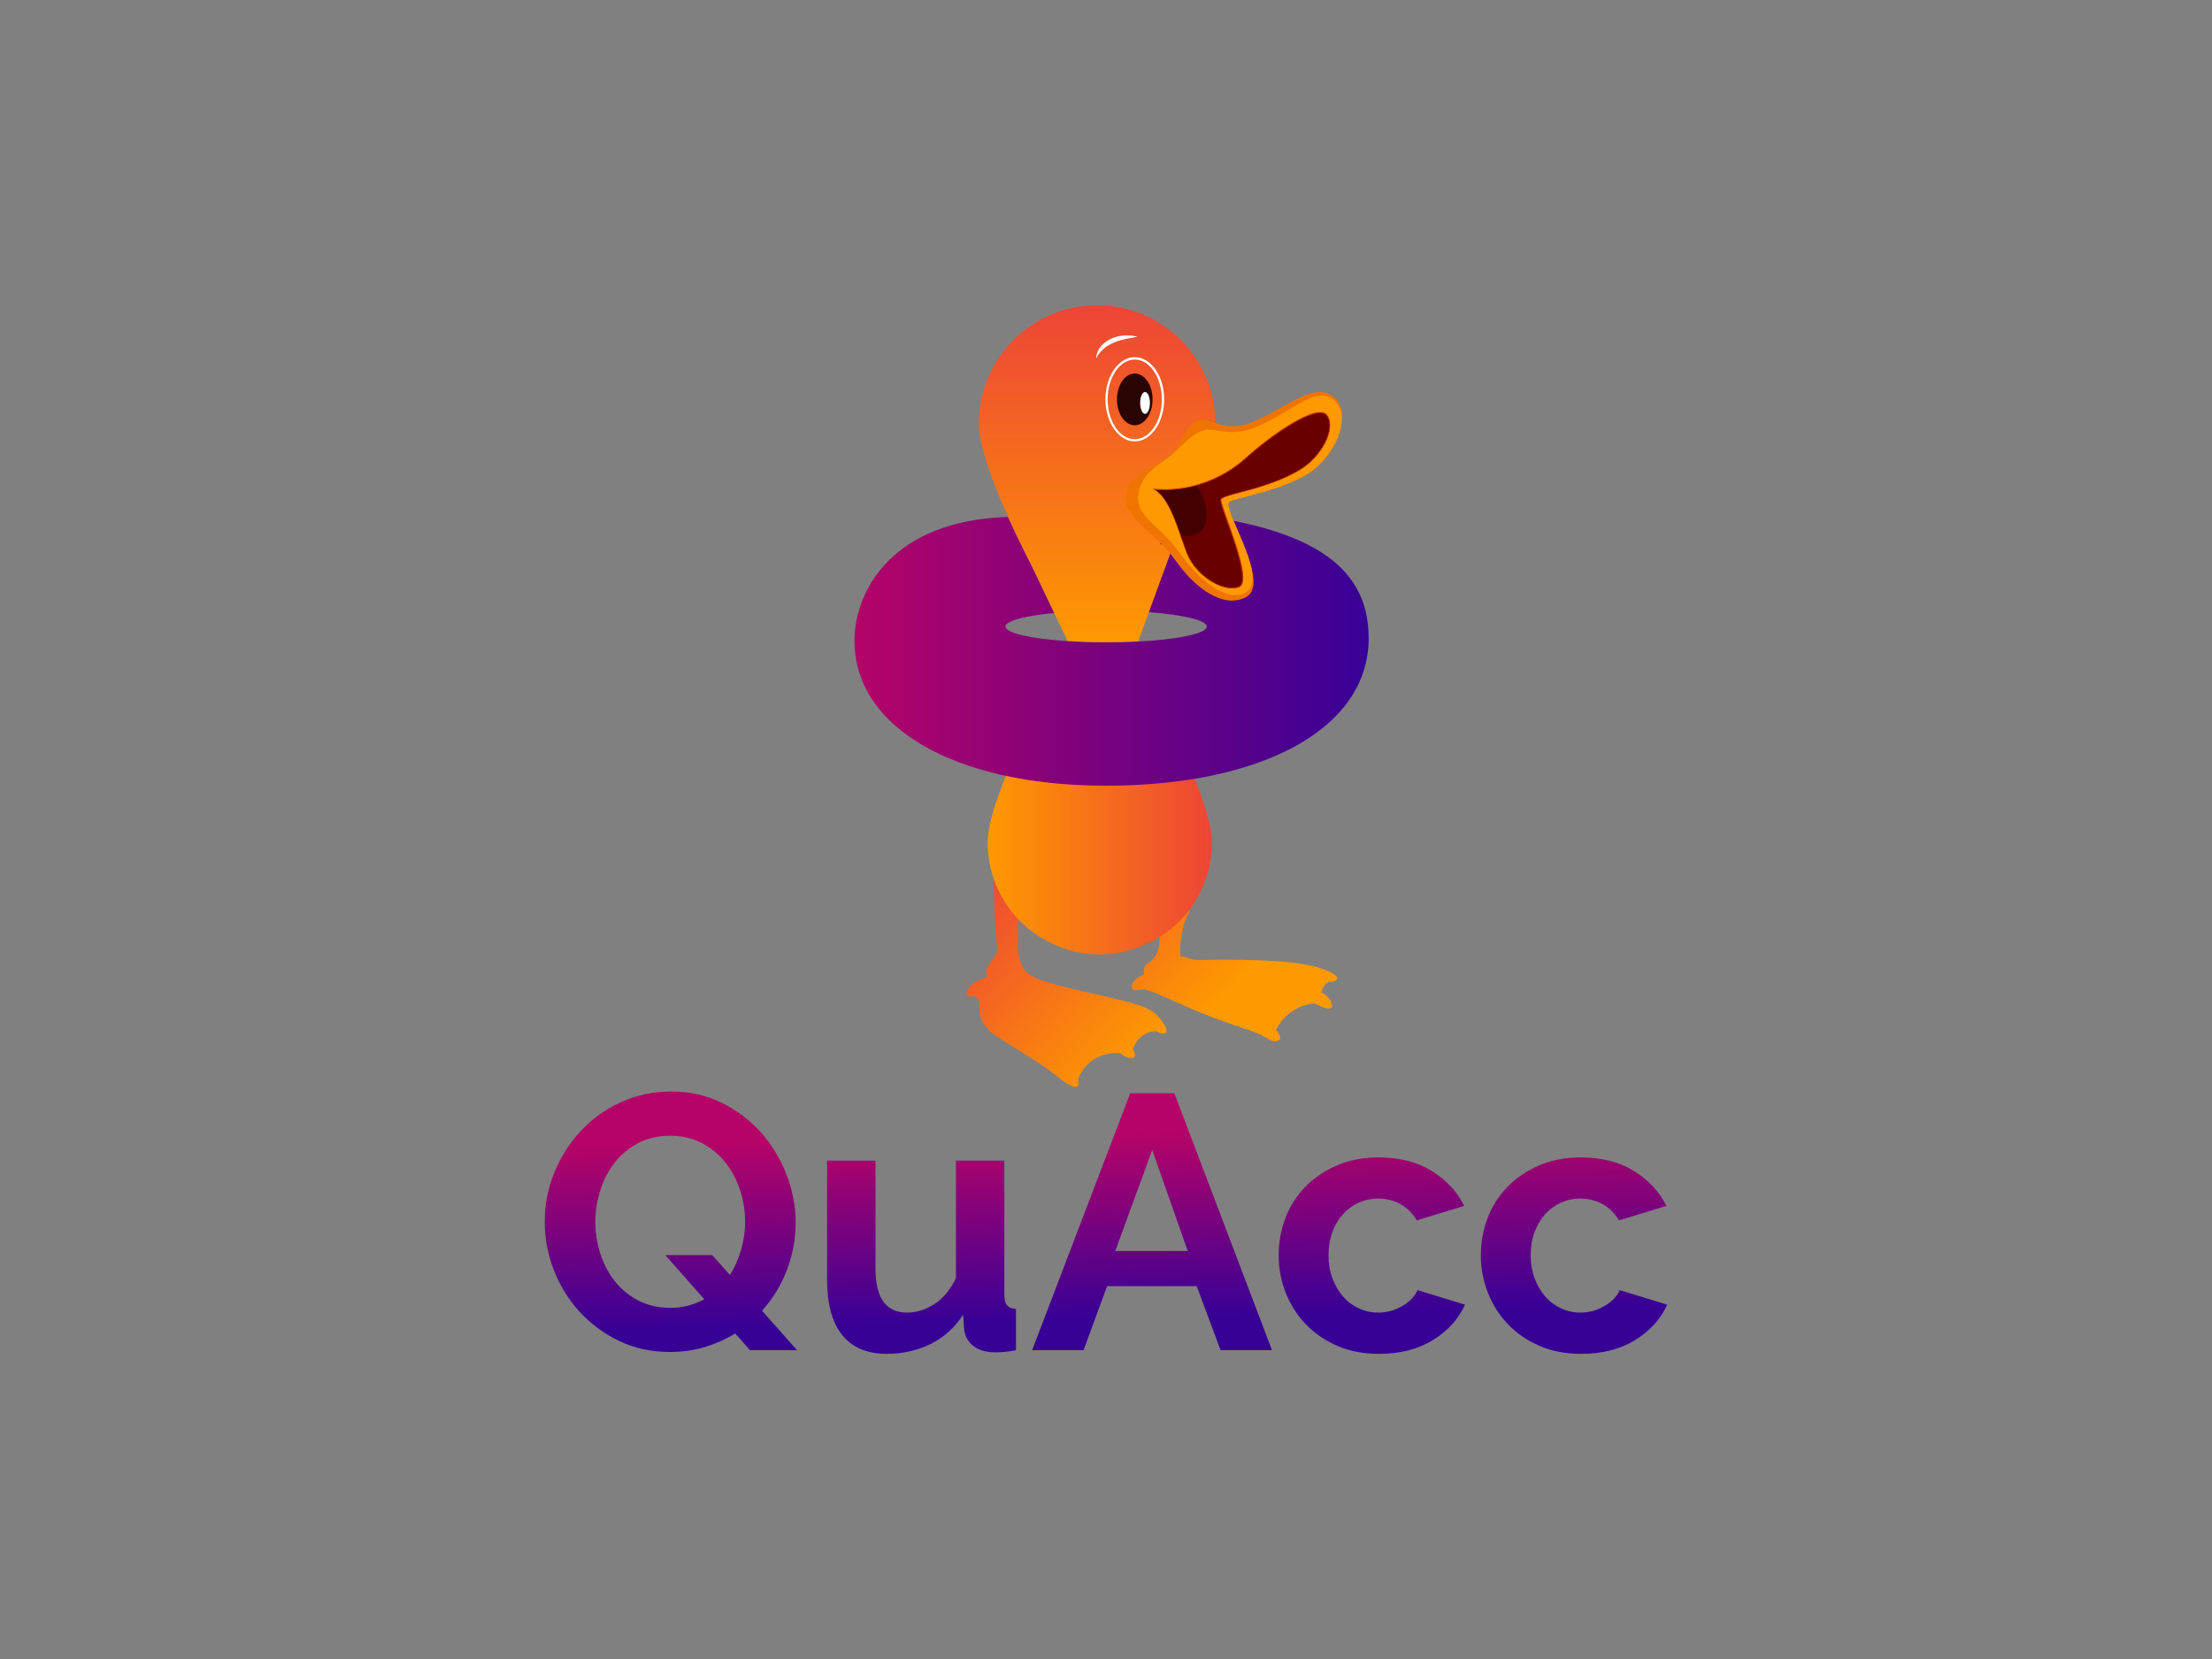 <?xml version="1.0" encoding="utf-8"?>
<!-- Generator: Adobe Illustrator 24.0.0, SVG Export Plug-In . SVG Version: 6.00 Build 0)  -->
<svg version="1.1" id="Layer_1" xmlns="http://www.w3.org/2000/svg" xmlns:xlink="http://www.w3.org/1999/xlink" x="0px" y="0px"
	 viewBox="0 0 2000 1500" style="enable-background:new 0 0 2000 1500;" xml:space="preserve">
<rect x="0" y="0" width="2000" height="1500" fill="#808080" stroke="none"/>
<style type="text/css">
	.st0{fill:url(#SVGID_1_);}
	.st1{fill:url(#SVGID_2_);}
	.st2{fill:url(#SVGID_3_);}
	.st3{fill:url(#SVGID_4_);}
	.st4{fill:url(#SVGID_5_);}
	.st5{fill:url(#SVGID_6_);}
	.st6{fill:url(#SVGID_7_);}
	.st7{fill:url(#SVGID_8_);}
	.st8{fill:url(#SVGID_9_);}
	.st9{fill:url(#SVGID_10_);}
	.st10{fill:url(#SVGID_11_);}
	.st11{fill:#0E0E9F;}
	.st12{fill:#2A0303;}
	.st13{fill:#FFFFFF;}
	.st14{fill:#EF7500;}
	.st15{fill:#FE9900;}
	.st16{fill:#440000;}
	.st17{fill:#680000;}
	.st18{fill:#C33100;}
</style>
<g>
	<g>
		<g>
			<linearGradient id="SVGID_1_" gradientUnits="userSpaceOnUse" x1="604.298" y1="1035.264" x2="608.215" y2="1201.704">
				<stop  offset="0" style="stop-color:#B50368"/>
				<stop  offset="1" style="stop-color:#370196"/>
			</linearGradient>
			<path class="st0" d="M664.7,1205.7c-8.5,5.2-17.7,9.3-27.5,12.3c-9.8,2.9-20.3,4.4-31.4,4.4c-17,0-32.4-3.4-46.3-10.1
				c-13.9-6.8-25.7-15.6-35.7-26.5c-9.9-10.9-17.6-23.4-23.1-37.6c-5.5-14.2-8.2-28.7-8.2-43.5c0-15.5,2.9-30.3,8.7-44.5
				c5.8-14.2,13.7-26.7,23.9-37.6c10.1-10.9,22.2-19.6,36.2-26c14-6.4,29.1-9.7,45.5-9.7c16.8,0,32.1,3.4,46,10.3
				c13.8,6.9,25.7,15.9,35.5,27c9.8,11.1,17.4,23.8,22.9,37.9c5.4,14.2,8.2,28.6,8.2,43.2c0,15-2.7,29.4-8,43.2
				c-5.3,13.7-12.8,26-22.4,36.6l31.7,35.7h-42.5L664.7,1205.7z M606.1,1182.5c5.9,0,11.4-0.7,16.5-2.1c5.1-1.4,9.9-3.3,14.2-5.7
				l-35.3-39.9h42.5l16,18c4.4-7,7.7-14.6,10.1-22.9c2.4-8.3,3.6-16.7,3.6-25.2c0-10-1.6-19.7-4.7-29.1c-3.2-9.4-7.6-17.7-13.4-24.9
				c-5.8-7.2-12.9-13-21.3-17.3c-8.4-4.4-17.8-6.5-28.3-6.5c-10.9,0-20.6,2.2-29.1,6.7c-8.5,4.5-15.6,10.4-21.3,17.8
				c-5.7,7.4-10,15.8-12.9,25c-2.9,9.3-4.4,18.7-4.4,28.3c0,10,1.5,19.7,4.6,29.1c3.1,9.4,7.5,17.7,13.2,24.9
				c5.8,7.2,12.9,13,21.3,17.3C585.9,1180.3,595.4,1182.5,606.1,1182.5z"/>
			<linearGradient id="SVGID_2_" gradientUnits="userSpaceOnUse" x1="829.828" y1="1029.957" x2="833.744" y2="1196.397">
				<stop  offset="0" style="stop-color:#B50368"/>
				<stop  offset="1" style="stop-color:#370196"/>
			</linearGradient>
			<path class="st1" d="M801.7,1224.1c-17.7,0-31.1-5.7-40.2-17c-9.2-11.3-13.7-28.1-13.7-50.4v-107.3h43.8v97.8
				c0,26.4,9.5,39.6,28.5,39.6c8.5,0,16.7-2.6,24.7-7.7c8-5.1,14.4-12.9,19.5-23.4v-106.3h43.8v121c0,4.6,0.8,7.9,2.5,9.8
				c1.6,2,4.3,3.1,8,3.3v37.3c-4.4,0.9-8,1.4-11,1.6c-2.9,0.2-5.6,0.3-8,0.3c-7.9,0-14.2-1.8-19.1-5.4c-4.9-3.6-7.8-8.6-8.7-14.9
				l-1-13.7c-7.6,11.8-17.5,20.6-29.4,26.5C829.3,1221.1,816.1,1224.1,801.7,1224.1z"/>
			<linearGradient id="SVGID_3_" gradientUnits="userSpaceOnUse" x1="1037.104" y1="1025.08" x2="1041.02" y2="1191.52">
				<stop  offset="0" style="stop-color:#B50368"/>
				<stop  offset="1" style="stop-color:#370196"/>
			</linearGradient>
			<path class="st2" d="M1021.9,988.5h39.9l88.3,232.3h-46.5l-21.6-57.9H1001l-21.3,57.9h-46.5L1021.9,988.5z M1073.9,1131.1
				l-32.1-91.3l-33.4,91.3H1073.9z"/>
			<linearGradient id="SVGID_4_" gradientUnits="userSpaceOnUse" x1="1237.783" y1="1020.358" x2="1241.699" y2="1186.798">
				<stop  offset="0" style="stop-color:#B50368"/>
				<stop  offset="1" style="stop-color:#370196"/>
			</linearGradient>
			<path class="st3" d="M1156.1,1135.1c0-12,2.1-23.3,6.2-34c4.1-10.7,10.1-20.1,18-28.1c7.9-8.1,17.3-14.5,28.5-19.3
				c11.1-4.8,23.7-7.2,37.6-7.2c18.8,0,34.7,4,47.9,12.1c13.2,8.1,23.1,18.6,29.6,31.7l-42.9,13.1c-3.7-6.3-8.6-11.2-14.7-14.6
				c-6.1-3.4-12.9-5.1-20.3-5.1c-6.3,0-12.2,1.3-17.7,3.8c-5.5,2.5-10.2,6-14.2,10.5c-4,4.5-7.2,9.9-9.5,16.2
				c-2.3,6.3-3.4,13.3-3.4,20.9c0,7.6,1.2,14.6,3.6,20.9c2.4,6.3,5.6,11.8,9.7,16.4c4,4.6,8.8,8.1,14.2,10.6
				c5.4,2.5,11.2,3.8,17.3,3.8c7.9,0,15.1-2,21.8-5.9c6.7-3.9,11.3-8.7,13.9-14.4l42.9,13.1c-5.9,13.1-15.6,23.8-29.1,32.1
				c-13.5,8.3-29.8,12.4-48.7,12.4c-14,0-26.5-2.4-37.6-7.2c-11.1-4.8-20.6-11.3-28.5-19.5c-7.9-8.2-13.9-17.7-18.2-28.5
				C1158.2,1158.1,1156.1,1146.8,1156.1,1135.1z"/>
			<linearGradient id="SVGID_5_" gradientUnits="userSpaceOnUse" x1="1420.564" y1="1016.057" x2="1424.481" y2="1182.497">
				<stop  offset="0" style="stop-color:#B50368"/>
				<stop  offset="1" style="stop-color:#370196"/>
			</linearGradient>
			<path class="st4" d="M1338.9,1135.1c0-12,2.1-23.3,6.2-34c4.1-10.7,10.1-20.1,18-28.1c7.9-8.1,17.3-14.5,28.5-19.3
				c11.1-4.8,23.7-7.2,37.6-7.2c18.8,0,34.7,4,47.9,12.1c13.2,8.1,23.1,18.6,29.6,31.7l-42.9,13.1c-3.7-6.3-8.6-11.2-14.7-14.6
				c-6.1-3.4-12.9-5.1-20.3-5.1c-6.3,0-12.2,1.3-17.7,3.8c-5.5,2.5-10.2,6-14.2,10.5c-4,4.5-7.2,9.9-9.5,16.2
				c-2.3,6.3-3.4,13.3-3.4,20.9c0,7.6,1.2,14.6,3.6,20.9c2.4,6.3,5.6,11.8,9.7,16.4c4,4.6,8.8,8.1,14.2,10.6
				c5.4,2.5,11.2,3.8,17.3,3.8c7.9,0,15.1-2,21.8-5.9c6.7-3.9,11.3-8.7,13.9-14.4l42.9,13.1c-5.9,13.1-15.6,23.8-29.1,32.1
				c-13.5,8.3-29.8,12.4-48.7,12.4c-14,0-26.5-2.4-37.6-7.2c-11.1-4.8-20.6-11.3-28.5-19.5c-7.9-8.2-13.9-17.7-18.2-28.5
				C1341.1,1158.1,1338.9,1146.8,1338.9,1135.1z"/>
		</g>
	</g>
	<g>
		<g>
			<g>
				<linearGradient id="SVGID_6_" gradientUnits="userSpaceOnUse" x1="1033.341" y1="953.496" x2="870.695" y2="798.882">
					<stop  offset="0" style="stop-color:#FE9900"/>
					<stop  offset="1" style="stop-color:#ED4536"/>
				</linearGradient>
				<path class="st5" d="M1043.9,915.9c-4.2-3.7-12.2-6.6-22.1-9.4c0.5-0.2,0.7-0.2,0.7-0.2s-0.8-0.4-2.2-0.2c0,0-0.1,0-0.1,0
					c-6.2-1.7-13.1-3.3-20.3-5l0,0c0,0-0.4-0.2-1.2-0.3c-0.4-0.1-0.9-0.2-1.3-0.3c-1.8-0.5-3.6-0.9-5.5-1.3
					c-0.6-0.1-1.2-0.3-1.9-0.4c-0.8-0.2-1.5-0.4-2.3-0.5c-7.2-1.7-15.2-3.5-22.9-5.4c0,0,0,0,0,0s0,0,0,0
					c-17.9-4.4-34.6-9.5-38.9-16.6c-1.5-2.5-2.7-5.1-3.6-7.7c0,0,0-0.1,0-0.1c-0.2-0.5-0.3-1-0.5-1.5c0-0.2-0.1-0.3-0.1-0.5
					c-0.1-0.4-0.2-0.9-0.3-1.3c-0.1-0.3-0.1-0.5-0.2-0.8c-0.1-0.4-0.2-0.8-0.2-1.2c-0.1-0.3-0.1-0.6-0.2-0.9
					c-0.1-0.5-0.1-0.9-0.2-1.4c0-0.3-0.1-0.5-0.1-0.8c-0.6-6,0-42.2,1.6-51.2l2.3-38.4c0-0.1,0.1-0.3,0.1-0.4
					c0.2-0.7,0.4-1.4,0.6-2.1c0-0.1,0-0.1,0.1-0.2c1.4-4.4,2.7-7.9,3.9-10.3c0,0,0,0,0-0.1c0.2-0.4,0.3-0.7,0.5-1
					c0-0.1,0.1-0.1,0.1-0.2c0.1-0.3,0.3-0.6,0.4-0.8c0-0.1,0.1-0.1,0.1-0.2c0.1-0.2,0.2-0.4,0.3-0.6c0-0.1,0.1-0.1,0.1-0.2
					c0.1-0.2,0.2-0.3,0.3-0.5c0-0.1,0.1-0.1,0.1-0.2c0.1-0.1,0.1-0.2,0.2-0.3c0-0.1,0.1-0.1,0.1-0.1c0-0.1,0.1-0.1,0.1-0.2
					c0-0.1,0.1-0.1,0.1-0.1s-0.6-4.4-0.8-7c0,0-5.6,6.6-7,11c0,0-5.3-6.7-8-12.3c0,0-3.6,8-5.5,10.3c-1.9,2.3-3-9.9-3-9.9
					s-5.5,7-9.5,11.4c0,0,1,65.7,2.6,88.1c0.9,11.8,2.9,15.1-1.4,20.9c-0.3,0.4-0.6,0.8-0.9,1.2c0,0,0,0,0,0s0,0,0,0
					c-3.8,5-8,10.4-5.8,15.2c0,0,0,0,0,0s0,0,0,0c0.2,0.4,0.4,0.8,0.6,1.2c0,0-13.2,4.2-16.6,9.7c-3.3,5.5-3.3,8.6-0.6,8.1
					c2.7-0.6,10.2-1.4,9.9,8.2c-0.2,7.4,0.7,14.4,8.3,21.9c0,0,0,0,0,0s0,0,0,0c2.3,2.3,5.3,4.7,9.1,7.2c9.9,6.4,23.4,14.5,35,22.1
					c0,0,0,0,0,0s0,0,0,0c7.1,4.6,13.4,9.1,18,13c1.9,1.6,3.7,3.1,5.4,4.3c0,0,0,0,0,0s0,0,0,0c9.4,6.7,16.2,7.4,13.4-1.7
					c0,0,8.1-25.8,38.3-23.6c0,0,5.5,5,10.8,4.3c5.3-0.7,0.4-7.9,0.4-7.9s5.6-17,21.6-16.3c0,0,3.5,2.9,7.4,1.9
					C1057.3,933.2,1052.4,923.3,1043.9,915.9z"/>
				<linearGradient id="SVGID_7_" gradientUnits="userSpaceOnUse" x1="1117.01" y1="888.982" x2="954.364" y2="734.368">
					<stop  offset="0" style="stop-color:#FE9900"/>
					<stop  offset="1" style="stop-color:#ED4536"/>
				</linearGradient>
				<path class="st6" d="M1072.3,818.6c0,0-5.4,4.7-9.1,6.7c-1.1,0.6-1.2-6.7-1.2-6.7s-5.2,3.7-8.3,5.8c-1.7,1.2-1.9-3.3-1.9-3.3
					s-1,0.6-2.3,1.9c0,0-0.1,1.5-0.1,4c0,0,0,0,0,0s0,0,0,0c-0.2,6.3-0.7,18.7-1.2,25c-0.6,8.6-3.6,14.7-9.8,18.4
					c-6.2,3.7-3.7,10.2-3.7,10.2s-11.1,4.8-11.4,10.9c-0.3,6.2,5.3,2.6,12.1,3.4c0.5,0.1,1,0.1,1.5,0.3c0,0,0,0,0,0s0,0,0,0
					c2.6,0.6,5.9,1.8,10.2,3.6c0,0,0,0,0,0s0,0,0,0c7.5,3.2,17.9,8.1,32.7,14.4c7.7,3.3,15.2,6.1,22.1,8.7c0,0.4,0,0.7,0,0.7
					s0.1-0.2,0.2-0.6c10.1,3.7,19.2,6.6,26.2,9c0,0.1,0,0.2,0,0.2s0-0.1,0.1-0.2c3.7,1.3,6.8,2.4,9.2,3.5
					c10.1,4.5,12.1,8.4,17.7,6.5c5.6-1.9-1.6-9.8-1.6-9.8s9.4-21.9,35.1-24c0,0,10.8,6.3,14.4,4.2c3.5-2.1-1.3-10.9-8-13.8
					c0,0,0,0,0,0s0,0-0.1,0c-0.1,0-0.2-0.1-0.3-0.1c0,0,0.9-6.8,6.9-9.8c0,0,5.8,0.7,7.3-2.7c0.1-0.1,0.1-0.3,0.1-0.4
					c0,0,0-0.1,0-0.1c0-0.1,0-0.3,0-0.4c0,0,0-0.1,0-0.1c0-0.2-0.1-0.3-0.2-0.5c0,0,0-0.1-0.1-0.1c-0.1-0.1-0.2-0.3-0.3-0.4
					c0,0-0.1-0.1-0.1-0.1c-0.1-0.2-0.3-0.4-0.5-0.6c0,0-0.1-0.1-0.1-0.1c-0.2-0.2-0.3-0.3-0.5-0.5c-0.1-0.1-0.1-0.1-0.2-0.2
					c-0.2-0.2-0.5-0.4-0.8-0.6c0,0,0,0,0,0c-0.3-0.2-0.6-0.4-0.9-0.6c-0.1-0.1-0.2-0.1-0.3-0.2c-0.3-0.2-0.6-0.4-0.9-0.5
					c-0.1,0-0.2-0.1-0.2-0.1c-0.4-0.2-0.8-0.4-1.2-0.6c-0.2-0.1-0.3-0.2-0.5-0.2c-0.3-0.1-0.6-0.3-0.9-0.4c-0.2-0.1-0.4-0.2-0.6-0.3
					c-0.4-0.2-0.9-0.4-1.3-0.6c-0.3-0.1-0.6-0.2-0.9-0.3c-0.2-0.1-0.5-0.2-0.7-0.3c-0.3-0.1-0.7-0.3-1.1-0.4
					c-0.1-0.1-0.3-0.1-0.4-0.2c-0.9-0.3-1.8-0.6-2.7-0.9c0,0,0,0,0,0c-1-0.3-2.1-0.6-3.3-1c0.1,0,0.3,0.1,0.6,0.2
					c-5.6-1.5-12.6-2.9-21.1-4c-19.7-2.4-46.6-2.8-65-2.8c0-0.4-0.1-0.6-0.1-0.6s0,0.2,0,0.6c-8.5,0-15.2,0.2-18.5,0.3
					c-10.5,0.4-10.9-2.7-19-3.3c0,0-1-10.9,1.8-23.6c0.1-0.4,0.2-0.9,0.3-1.3c0.1-0.2,0.1-0.4,0.2-0.7c0.1-0.4,0.2-0.9,0.3-1.3
					c0.1-0.2,0.1-0.5,0.2-0.7c0.1-0.4,0.3-0.9,0.4-1.3c0.1-0.2,0.1-0.4,0.2-0.6c0.2-0.6,0.4-1.2,0.6-1.9c0.1-0.2,0.2-0.5,0.3-0.7
					c0.1-0.4,0.3-0.8,0.4-1.2c0.1-0.3,0.2-0.6,0.4-0.9c0.1-0.3,0.3-0.7,0.4-1c0.1-0.3,0.3-0.6,0.4-0.9c0.2-0.4,0.3-0.7,0.5-1.1
					c0.1-0.3,0.3-0.5,0.4-0.8c0.3-0.6,0.6-1.2,1-1.8l-0.7-13.4"/>
			</g>
			<linearGradient id="SVGID_8_" gradientUnits="userSpaceOnUse" x1="892.968" y1="763.845" x2="1095.643" y2="763.845">
				<stop  offset="0" style="stop-color:#FE9900"/>
				<stop  offset="1" style="stop-color:#ED4536"/>
			</linearGradient>
			<path class="st7" d="M1062.6,664.7c-21.5,3.4-44.5,5.3-68.3,5.3c-23.8,0-46.8-1.8-68.3-5.3c-18.3,38.1-33,75.6-33,97
				c0,26.6,10.3,50.9,27.1,68.9c6.4,6.8,13.7,12.7,21.7,17.5l0.1,0c15.2,9.2,32.6,14.5,50.4,14.8c0.7,0,1.4,0,2.1,0
				c0.6,0,1.3,0,1.9,0c16.4-0.3,32.4-4.8,46.7-12.6l0.3-0.2c7.8-4.3,15.2-9.5,21.6-15.7c19-18.4,30.9-44.2,30.9-72.8
				C1095.6,740.3,1080.9,702.8,1062.6,664.7z"/>
		</g>
		<linearGradient id="SVGID_9_" gradientUnits="userSpaceOnUse" x1="908.885" y1="505.454" x2="1076.23" y2="505.454">
			<stop  offset="0" style="stop-color:#B50368"/>
			<stop  offset="1" style="stop-color:#370196"/>
		</linearGradient>
		<path class="st8" d="M920.6,461.1c-3.9,0.1-7.8,0.1-11.7,0.3c0.9,2.1,1.8,4.1,2.7,6.2c3.3,7.4,6.9,14.9,10.5,22.4
			c1.1,2.2,2.1,4.3,3.2,6.5c1.6,3.3,3.3,6.6,5,10c0.8,1.6,1.6,3.2,2.4,4.7l19.7,41.3c0.3,0,0.6-0.1,0.9-0.1c0.7-0.1,1.4-0.1,2.2-0.2
			c13.2-1.2,28.3-1.8,44.4-1.8c9.7,0,19.1,0.2,27.9,0.7c0.7,0.1,1.4,0.1,2.1,0.1c3.2,0.2,6.4,0.4,9.5,0.6l23.3-63.9
			c3.6-7.5,7.1-14.9,10.4-22.3c0.7-1.7,1.5-3.3,2.2-5c0.3-0.8,0.7-1.5,1-2.3L920.6,461.1z"/>
		<linearGradient id="SVGID_10_" gradientUnits="userSpaceOnUse" x1="772.568" y1="587.441" x2="1237.55" y2="587.441">
			<stop  offset="0" style="stop-color:#B50368"/>
			<stop  offset="1" style="stop-color:#370196"/>
		</linearGradient>
		<path class="st9" d="M1237.5,576.8c0.1,83.3-98.7,133.6-237.4,133.6c-138.8,0-229.6-54.2-227.5-133.6
			c1.1-42.8,34-106.2,138.7-109.4c0.9,2,1.8,3.9,2.7,5.9c3.2,7,6.7,14.2,10.3,21.3c1,2.1,2.1,4.1,3.1,6.2c1.6,3.2,3.2,6.3,4.8,9.5
			c0.8,1.5,1.6,3,2.4,4.5l19.2,39.4c-26.8,2.5-44.7,7.1-44.7,12.3c0,6,23.7,11.1,57.2,13.3c10.5,0.7,21.9,1,33.8,1
			c10,0,19.6-0.3,28.5-0.7c36.3-1.9,62.5-7.3,62.5-13.6c0-5.7-21.5-10.7-52.6-13l22.7-60.9c3.5-7.1,6.9-14.2,10.1-21.2
			c0.7-1.6,1.4-3.2,2.1-4.7c0.3-0.7,0.7-1.5,1-2.2l0.7,0C1177.3,477.3,1237.5,507.2,1237.5,576.8z"/>
		<g>
			<linearGradient id="SVGID_11_" gradientUnits="userSpaceOnUse" x1="991.928" y1="580.395" x2="991.928" y2="275.941">
				<stop  offset="0" style="stop-color:#FE9900"/>
				<stop  offset="1" style="stop-color:#ED4536"/>
			</linearGradient>
			<path class="st10" d="M1098.8,382.9c0,9.6-2.9,22.3-7.6,36.9c-0.7,2-1.4,4.1-2.1,6.2c-0.8,2.1-1.5,4.2-2.3,6.4
				c-3.1,8.3-6.7,17.1-10.6,26.1c-0.3,0.8-0.7,1.5-1,2.3c-0.7,1.6-1.5,3.3-2.2,5c-3.3,7.4-6.8,14.8-10.4,22.3l-23.3,63.9l-10.1,27.8
				c-9.2,0.5-19,0.8-29.3,0.8c-12.2,0-23.9-0.4-34.7-1.1l-12.8-26.8l-19.7-41.3c-0.8-1.6-1.6-3.1-2.4-4.7c-1.6-3.3-3.4-6.6-5-10
				c-1.1-2.2-2.1-4.3-3.2-6.5c-3.7-7.5-7.2-15-10.5-22.4c-0.9-2.1-1.8-4.1-2.7-6.2c-4.4-10-8.4-19.8-11.9-29.1
				c-0.8-2.2-1.6-4.3-2.3-6.4c-0.7-2.1-1.4-4.1-2.1-6.2c-4.8-14.5-7.6-27.3-7.6-36.9c0-59,47.8-106.9,106.9-106.9
				C1050.9,275.9,1098.8,323.8,1098.8,382.9z"/>
			<path class="st11" d="M1084.1,415.9c-0.7,2-1.4,4-2.2,6.1c-8,21.6-19.5,46.3-31.6,70.2c-0.4-0.1-0.8-0.2-1.2-0.3
				c13.1-25.8,25.8-52.7,34.5-76.2C1083.7,415.8,1083.9,415.8,1084.1,415.9z"/>
			<ellipse class="st12" cx="1026" cy="361.1" rx="16.1" ry="23.4"/>
			<g>
				<path class="st13" d="M1026,399.1c-14.6,0-26.5-17.1-26.5-38.1s11.9-38.1,26.5-38.1c14.6,0,26.6,17.1,26.6,38.1
					S1040.6,399.1,1026,399.1z M1026,325.1c-13.5,0-24.5,16.1-24.5,36s11,36,24.5,36c13.5,0,24.5-16.1,24.5-36
					S1039.5,325.1,1026,325.1z"/>
			</g>
			<ellipse class="st13" cx="1035.3" cy="364.3" rx="4.4" ry="9.9"/>
			<path class="st13" d="M991.1,324.1c0-4,1.8-7.9,4.3-11c2.6-3.2,6.1-5.5,9.8-7.1c0.9-0.4,1.9-0.8,2.8-1.1l2.9-0.8
				c1-0.3,2-0.4,2.9-0.5c1-0.1,2-0.2,3-0.3c2,0,3.9,0,5.9,0.1c2,0.3,3.9,0.5,5.8,1c-1.9,0.5-3.8,0.8-5.7,1.1
				c-1.9,0.4-3.7,0.8-5.5,1.1c-3.6,0.9-7.2,1.8-10.5,3.3c-3.3,1.4-6.4,3.2-9.1,5.6C995.1,317.7,992.8,320.6,991.1,324.1z"/>
			<g>
				<path class="st14" d="M1056.7,413.4c10.2-8.1,14.5-28.7,26-33.2c11.2-4.3,23.2,12.4,49.9,1.4c28.9-11.9,54.9-36.9,72.7-23.1
					c17.9,13.7,3.9,47.6-15.4,64.4c-23.6,20.6-77.8,27.5-79.1,31.5c-2.1,6.2,12.5,31.3,19.1,53.1c4.5,14.9,6,27.6-3.8,32.6
					c-20.1,10.3-45.3-8.2-62.3-32.1c-20.1-28.3-48.5-39.1-45.7-60.7C1020.5,428.6,1050,418.8,1056.7,413.4z"/>
				<g>
					<path class="st15" d="M1056.7,413.4c10.2-8.1,18.8-19.6,30.3-24c11.2-4.3,22.7,7.4,49.4-3.6c28.9-11.9,52.4-36.6,68.3-25.1
						c18.3,13.2,4.5,45.4-14.8,62.2c-23.6,20.6-77.8,27.5-79.1,31.5c-2.1,6.2,12.5,31.3,19.1,53.1c4.5,14.9,3.4,26.6-7.2,29.8
						c-15.6,4.8-38.1-12-55-35.9c-20.1-28.3-41.2-33.3-38.4-54.9C1031.8,427.7,1050,418.8,1056.7,413.4z"/>
					<path class="st16" d="M1127,413.7c20.5-18.7,64-49.9,72.7-38.2c8.7,11.7-4.9,37.7-25.1,49.6c-31.2,18.3-69.3,21.4-70.8,26.6
						c-1.5,5.2,30.5,74.3,16,79.1c-14.4,4.8-38.5-10.6-46.3-29.9c-7.9-19.4-14.9-50-30.1-58.5C1076.5,445.1,1106.5,432.4,1127,413.7
						z"/>
					<path class="st17" d="M1081.4,438.8c17.7-4.9,33.3-13.9,45.6-25.1c20.5-18.7,64-49.9,72.7-38.2c8.7,11.7-4.9,37.7-25.1,49.6
						c-31.2,18.3-69.3,21.4-70.8,26.6c-1.5,5.2,30.5,74.3,16,79.1c-14.4,4.8-38.5-10.6-46.3-29.9c-2-5-4-10.6-6-16.5
						C1101.4,489.3,1091.2,448.8,1081.4,438.8z"/>
					<path class="st18" d="M1126.8,413.4c19.4-17.7,54.7-42.9,68.7-40.7c2,0.3,3.5,1.2,4.5,2.5c2.6,3.5,3.4,8.5,2.2,14.5
						c-2.7,13.1-13.9,27.7-27.3,35.6c-18.4,10.8-39.6,16.4-53.5,20.1c-9.2,2.4-16.5,4.4-17.1,6.3c-0.4,1.5,2.5,9.8,6,19.5
						c7.2,20.3,17.2,48.2,12.8,57.2c-0.7,1.4-1.6,2.3-2.9,2.7c-2.9,1-6.3,1.1-10,0.6c0,0,0,0,0,0c-14.6-2.3-30.8-15.8-36.8-30.7
						c-1.8-4.5-3.6-9.5-5.4-14.8c-6.1-17.4-13-37-24.5-43.6l-1.4-0.8l1.6,0.1C1073.7,444.5,1104.1,434.1,1126.8,413.4z
						 M1068.4,485.9c1.9,5.3,3.6,10.3,5.4,14.8c6,14.7,21.9,28,36.3,30.3c3.6,0.6,6.8,0.4,9.6-0.5c1.1-0.4,1.9-1.1,2.5-2.3
						c4.3-8.7-6-37.6-12.8-56.6c-4.1-11.6-6.4-18.2-6-19.9c0.7-2.3,7-4,17.6-6.8c14-3.7,35-9.3,53.4-20c13.3-7.8,24.4-22.2,27-35.1
						c1.2-5.7,0.5-10.5-2-13.9c-0.9-1.2-2.3-2-4.1-2.3c-13.1-2.1-48,22.2-68.1,40.5c-22.5,20.5-52.4,30.9-82.4,28.8
						C1055.8,450.1,1062.5,469.1,1068.4,485.9z"/>
				</g>
			</g>
		</g>
	</g>
</g>
</svg>
